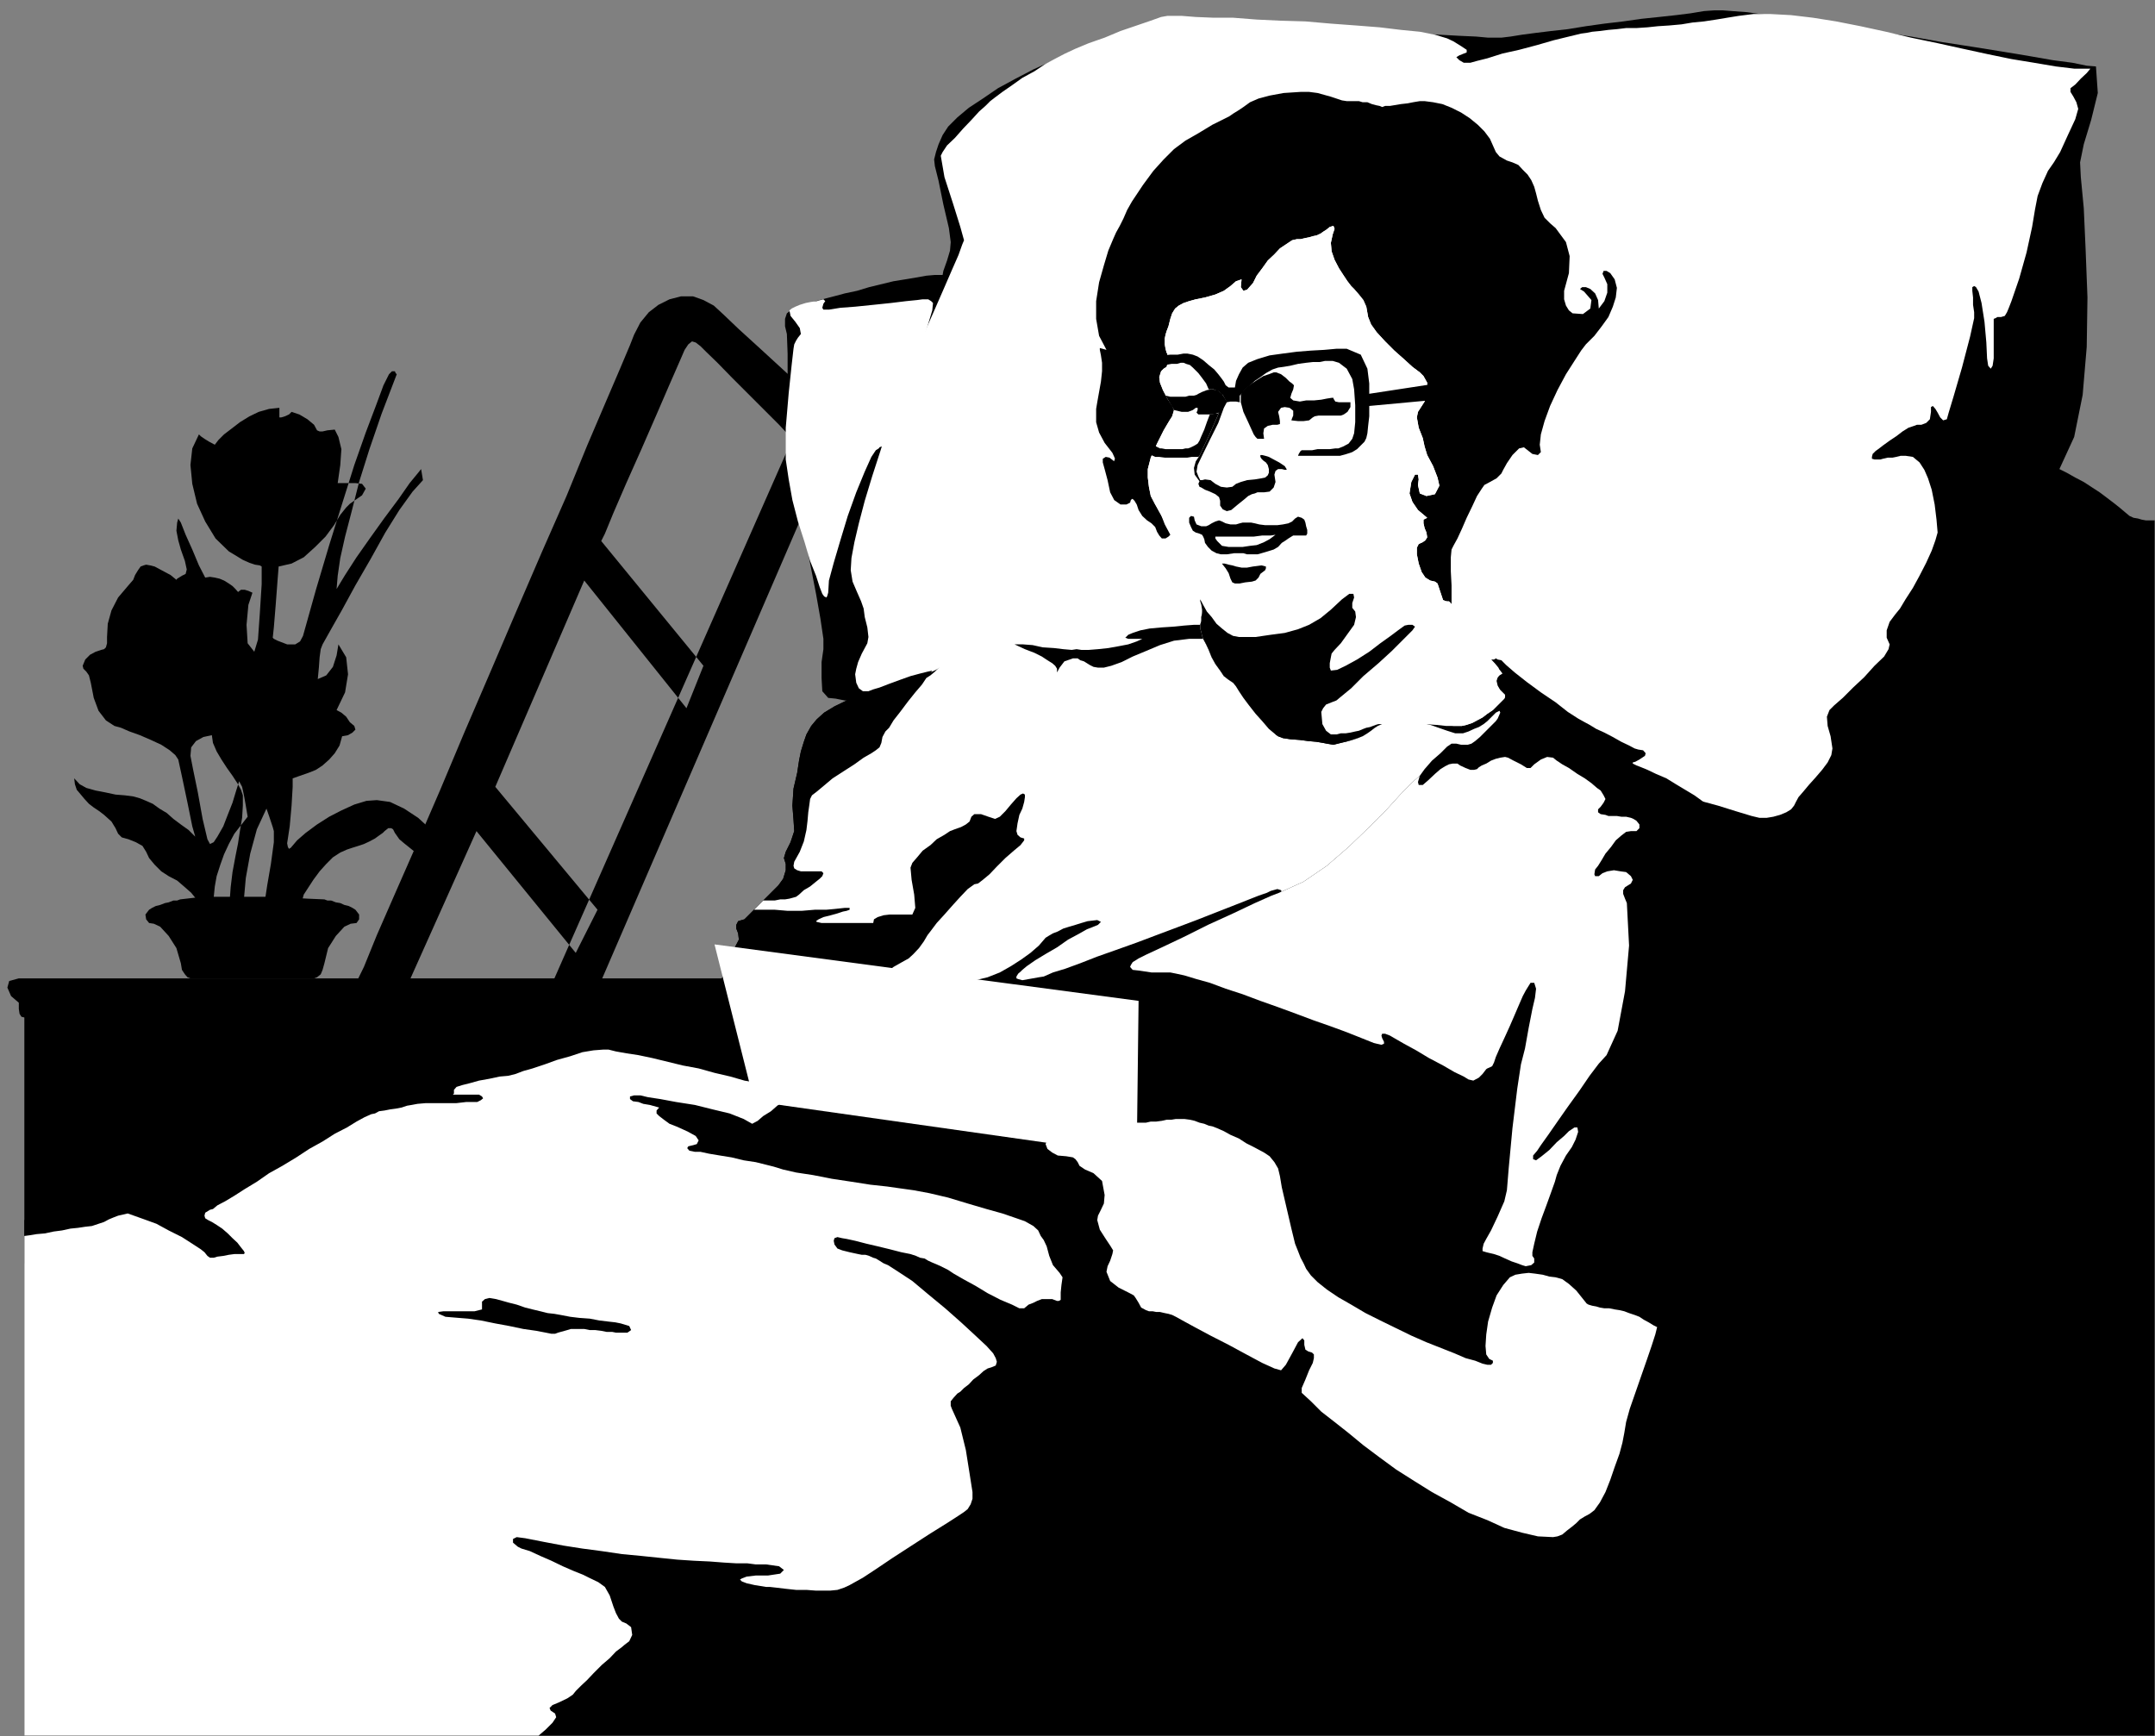 <?xml version="1.0" encoding="UTF-8" standalone="no"?>
<svg
   xmlns:ooo="http://xml.openoffice.org/svg/export"
   xmlns:dc="http://purl.org/dc/elements/1.1/"
   xmlns:cc="http://creativecommons.org/ns#"
   xmlns:rdf="http://www.w3.org/1999/02/22-rdf-syntax-ns#"
   xmlns:svg="http://www.w3.org/2000/svg"
   xmlns="http://www.w3.org/2000/svg"
   xmlns:sodipodi="http://sodipodi.sourceforge.net/DTD/sodipodi-0.dtd"
   xmlns:inkscape="http://www.inkscape.org/namespaces/inkscape"
   version="1.2"
   width="58.39mm"
   height="47.04mm"
   viewBox="0 0 5839 4704"
   preserveAspectRatio="xMidYMid"
   xml:space="preserve"
   id="svg117"
   sodipodi:docname="hospital.svg"
   style="fill-rule:evenodd;stroke-width:28.222;stroke-linejoin:round"
   inkscape:version="0.92.5 (2060ec1f9f, 2020-04-08)"><rect x="0" y="0" width="5839" height="4704" fill="#808080" stroke="none"/><sodipodi:namedview
   pagecolor="#ffffff"
   bordercolor="#666666"
   borderopacity="1"
   objecttolerance="10"
   gridtolerance="10"
   guidetolerance="10"
   inkscape:pageopacity="0"
   inkscape:pageshadow="2"
   inkscape:window-width="664"
   inkscape:window-height="487"
   id="namedview119"
   showgrid="false"
   inkscape:zoom="0.2102413"
   inkscape:cx="110.36221"
   inkscape:cy="88.894486"
   inkscape:window-x="0"
   inkscape:window-y="0"
   inkscape:window-maximized="0"
   inkscape:current-layer="svg117" />
 <defs
   class="ClipPathGroup"
   id="defs8">
  <clipPath
   id="presentation_clip_path"
   clipPathUnits="userSpaceOnUse">
   <rect
   x="0"
   y="0"
   width="21000"
   height="29700"
   id="rect2" />
  </clipPath>
  <clipPath
   id="presentation_clip_path_shrink"
   clipPathUnits="userSpaceOnUse">
   <rect
   x="21"
   y="29"
   width="20958"
   height="29641"
   id="rect5" />
  </clipPath>
 </defs>
 <defs
   class="TextShapeIndex"
   id="defs12">
  <g
   ooo:slide="id1"
   ooo:id-list="id3"
   id="g10" />
 </defs>
 <defs
   class="EmbeddedBulletChars"
   id="defs44">
  <g
   id="bullet-char-template-57356"
   transform="matrix(4.8828125e-4,0,0,-4.8828125e-4,0,0)">
   <path
   d="M 580,1141 1163,571 580,0 -4,571 Z"
   id="path14"
   inkscape:connector-curvature="0" />
  </g>
  <g
   id="bullet-char-template-57354"
   transform="matrix(4.8828125e-4,0,0,-4.8828125e-4,0,0)">
   <path
   d="M 8,1128 H 1137 V 0 H 8 Z"
   id="path17"
   inkscape:connector-curvature="0" />
  </g>
  <g
   id="bullet-char-template-10146"
   transform="matrix(4.8828125e-4,0,0,-4.8828125e-4,0,0)">
   <path
   d="M 174,0 602,739 174,1481 1456,739 Z M 1358,739 309,1346 659,739 Z"
   id="path20"
   inkscape:connector-curvature="0" />
  </g>
  <g
   id="bullet-char-template-10132"
   transform="matrix(4.8828125e-4,0,0,-4.8828125e-4,0,0)">
   <path
   d="M 2015,739 1276,0 H 717 l 543,543 H 174 v 393 h 1086 l -543,545 h 557 z"
   id="path23"
   inkscape:connector-curvature="0" />
  </g>
  <g
   id="bullet-char-template-10007"
   transform="matrix(4.8828125e-4,0,0,-4.8828125e-4,0,0)">
   <path
   d="m 0,-2 c -7,16 -16,29 -25,39 l 381,530 c -94,256 -141,385 -141,387 0,25 13,38 40,38 9,0 21,-2 34,-5 21,4 42,12 65,25 l 27,-13 111,-251 280,301 64,-25 24,25 c 21,-10 41,-24 62,-43 C 886,937 835,863 770,784 769,783 710,716 594,584 L 774,223 c 0,-27 -21,-55 -63,-84 l 16,-20 C 717,90 699,76 672,76 641,76 570,178 457,381 L 164,-76 c -22,-34 -53,-51 -92,-51 -42,0 -63,17 -64,51 -7,9 -10,24 -10,44 0,9 1,19 2,30 z"
   id="path26"
   inkscape:connector-curvature="0" />
  </g>
  <g
   id="bullet-char-template-10004"
   transform="matrix(4.8828125e-4,0,0,-4.8828125e-4,0,0)">
   <path
   d="M 285,-33 C 182,-33 111,30 74,156 52,228 41,333 41,471 c 0,78 14,145 41,201 34,71 87,106 158,106 53,0 88,-31 106,-94 l 23,-176 c 8,-64 28,-97 59,-98 l 735,706 c 11,11 33,17 66,17 42,0 63,-15 63,-46 V 965 c 0,-36 -10,-64 -30,-84 L 442,47 C 390,-6 338,-33 285,-33 Z"
   id="path29"
   inkscape:connector-curvature="0" />
  </g>
  <g
   id="bullet-char-template-9679"
   transform="matrix(4.8828125e-4,0,0,-4.8828125e-4,0,0)">
   <path
   d="M 813,0 C 632,0 489,54 383,161 276,268 223,411 223,592 c 0,181 53,324 160,431 106,107 249,161 430,161 179,0 323,-54 432,-161 108,-107 162,-251 162,-431 0,-180 -54,-324 -162,-431 C 1136,54 992,0 813,0 Z"
   id="path32"
   inkscape:connector-curvature="0" />
  </g>
  <g
   id="bullet-char-template-8226"
   transform="matrix(4.8828125e-4,0,0,-4.8828125e-4,0,0)">
   <path
   d="m 346,457 c -73,0 -137,26 -191,78 -54,51 -81,114 -81,188 0,73 27,136 81,188 54,52 118,78 191,78 73,0 134,-26 185,-79 51,-51 77,-114 77,-187 0,-75 -25,-137 -76,-188 -50,-52 -112,-78 -186,-78 z"
   id="path35"
   inkscape:connector-curvature="0" />
  </g>
  <g
   id="bullet-char-template-8211"
   transform="matrix(4.8828125e-4,0,0,-4.8828125e-4,0,0)">
   <path
   d="M -4,459 H 1135 V 606 H -4 Z"
   id="path38"
   inkscape:connector-curvature="0" />
  </g>
  <g
   id="bullet-char-template-61548"
   transform="matrix(4.8828125e-4,0,0,-4.8828125e-4,0,0)">
   <path
   d="m 173,740 c 0,163 58,303 173,419 116,115 255,173 419,173 163,0 302,-58 418,-173 116,-116 174,-256 174,-419 0,-163 -58,-303 -174,-418 C 1067,206 928,148 765,148 601,148 462,206 346,322 231,437 173,577 173,740 Z"
   id="path41"
   inkscape:connector-curvature="0" />
  </g>
 </defs>
 <g
   id="g49"
   transform="translate(-7580,-12498)">
  <g
   id="id2"
   class="Master_Slide">
   <g
   id="bg-id2"
   class="Background" />
   <g
   id="bo-id2"
   class="BackgroundObjects" />
  </g>
 </g>
 <g
   class="SlideGroup"
   id="g115"
   transform="translate(-7580,-12498)">
  <g
   id="g113">
   <g
   id="container-id1">
    <g
   id="id1"
   class="Slide"
   clip-path="url(#presentation_clip_path)">
     <g
   class="Page"
   id="g109">
      <g
   class="Graphic"
   id="g107">
       <g
   id="id3">
        <rect
   class="BoundingBox"
   x="7580"
   y="12498"
   width="5839"
   height="4704"
   id="rect51"
   style="fill:none;stroke:none" />
        <defs
   id="defs56">
         <clipPath
   id="clip_path_1"
   clipPathUnits="userSpaceOnUse">
          <path
   d="m 7580,12498 h 5838 v 4703 H 7580 Z"
   id="path53"
   inkscape:connector-curvature="0" />
         </clipPath>
        </defs>
        <g
   clip-path="url(#clip_path_1)"
   id="g104">
         <path
   d="m 9862,13644 -671,1553 h -130 l 666,-1510 -10,-10 -26,-28 -38,-38 -43,-43 -46,-46 -40,-41 -31,-30 -15,-15 -13,-10 -10,-3 -10,8 -10,15 -13,30 -28,64 -35,81 -41,94 -41,92 -35,81 -23,56 -10,20 277,338 -46,115 -277,-346 -241,559 277,333 -59,117 -269,-330 -198,442 h -140 l 7,-21 26,-53 35,-86 49,-112 58,-132 64,-148 66,-157 71,-165 71,-166 69,-160 66,-150 56,-137 50,-117 39,-91 27,-64 11,-28 17,-33 23,-28 26,-20 30,-15 31,-8 h 33 l 28,10 28,15 25,23 43,41 56,51 61,56 61,56 51,45 38,33 z"
   id="path58"
   inkscape:connector-curvature="0"
   style="fill:#000000;stroke:none" />
         <path
   d="m 7631,15149 -26,7 -5,18 10,23 21,18 v 17 l 2,13 5,8 8,2 v 666 h 2787 v -772 z"
   id="path60"
   inkscape:connector-curvature="0"
   style="fill:#000000;stroke:none" />
         <path
   d="m 8068,14935 -8,3 h -10 l -13,5 -10,2 -13,5 -12,3 -10,5 -8,5 -10,13 2,13 8,10 13,2 17,8 23,25 21,33 12,41 3,18 8,12 7,8 8,3 h 335 l 8,-3 10,-8 5,-12 5,-18 10,-41 21,-33 23,-25 17,-8 16,-2 7,-10 v -13 l -10,-13 -8,-5 -10,-5 -12,-3 -11,-5 -12,-2 -13,-5 h -10 l -8,-3 -46,-2 -50,-3 -51,-2 h -51 -53 -51 l -46,2 z"
   id="path62"
   inkscape:connector-curvature="0"
   style="fill:#000000;stroke:none" />
         <path
   d="m 8398,14940 5,-18 13,-20 13,-20 17,-23 18,-20 18,-18 20,-13 18,-8 15,-5 16,-5 15,-5 15,-7 15,-8 11,-8 10,-7 5,-5 10,-8 h 8 l 5,3 5,10 5,7 7,10 13,11 15,12 16,13 17,10 16,10 15,5 23,8 15,13 5,10 v 10 l 10,-28 -7,-30 -21,-36 -30,-33 -36,-33 -38,-25 -38,-18 -36,-5 -28,2 -33,10 -35,16 -33,17 -33,21 -31,23 -23,20 -17,20 -5,3 -3,-5 -2,-10 2,-13 5,-33 5,-56 3,-51 v -23 l 20,-7 23,-8 20,-8 18,-12 18,-16 15,-17 13,-21 7,-25 16,-3 12,-7 8,-8 -3,-10 -12,-10 -10,-15 -13,-11 -13,-7 23,-48 8,-49 -5,-46 -21,-35 -5,30 -10,31 -18,23 -23,10 3,-31 2,-28 3,-22 5,-13 23,-41 30,-53 36,-66 41,-71 40,-72 38,-61 36,-50 28,-31 -5,-30 -8,10 -23,28 -30,43 -38,51 -38,53 -38,54 -31,48 -23,38 3,-36 7,-48 13,-58 18,-69 20,-79 28,-89 33,-96 41,-107 -3,-3 -2,-5 h -8 l -8,8 -15,30 -20,54 -28,74 -31,88 -33,105 -35,112 -36,121 -35,125 -8,15 -13,8 h -10 -12 l -13,-5 -13,-5 -10,-5 -3,-3 3,-28 5,-61 5,-66 3,-38 35,-8 33,-17 31,-28 28,-28 23,-31 17,-28 16,-20 10,-10 33,-23 10,-18 -10,-13 -18,-2 h -15 -15 -13 -5 l 7,-49 3,-43 -8,-33 -10,-20 -20,2 -13,3 h -8 l -7,-3 -8,-15 -18,-15 -22,-13 -21,-7 -7,7 -11,5 -10,3 h -5 v -13 -7 -3 -3 l -28,3 -28,8 -25,12 -26,16 -22,17 -21,16 -15,15 -10,13 -15,-8 -13,-8 -10,-7 -5,-5 -18,38 -5,45 5,51 13,54 22,48 28,46 36,35 38,23 18,8 15,5 13,2 5,3 v 48 l -5,79 -5,71 -10,33 -18,-23 -3,-50 5,-54 11,-33 -11,-5 -10,-3 h -10 l -8,6 -7,-8 -8,-8 -10,-7 -13,-8 -12,-5 -13,-3 -13,-2 -13,2 -17,-33 -18,-43 -18,-40 -13,-33 -7,-11 -3,11 -2,22 5,26 7,25 11,31 5,23 -3,12 -10,5 -8,5 -5,3 -2,3 -16,-13 -15,-8 -13,-7 -15,-8 -12,-3 -11,-2 -7,2 -8,3 -7,10 -8,13 -5,13 -13,15 -28,33 -18,35 -10,36 -2,36 v 17 l -3,11 -5,5 -8,2 -15,5 -15,8 -13,13 -7,17 2,8 8,8 7,10 5,20 8,41 13,35 20,26 23,15 18,5 23,10 28,10 30,13 28,13 23,15 15,13 8,12 10,46 15,71 13,64 8,28 -18,-18 -21,-15 -20,-15 -18,-16 -20,-12 -18,-13 -18,-8 -17,-7 -18,-5 -23,-3 -25,-2 -28,-6 -26,-5 -25,-7 -18,-10 -15,-16 2,16 5,15 11,13 10,12 12,13 13,10 15,10 13,10 20,18 11,18 7,15 10,10 18,5 20,8 18,10 10,16 8,17 15,18 18,18 20,13 23,12 21,18 17,15 13,16 h 13 l 12,-3 h 13 10 l 3,-30 5,-28 10,-31 10,-28 13,-28 15,-28 18,-23 18,-23 -5,-30 -5,-28 -5,-23 -8,-15 -8,25 -10,33 -13,33 -12,31 -16,28 -10,15 -10,5 -7,-13 -13,-55 -13,-72 -13,-63 -7,-36 2,-23 13,-17 20,-11 23,-5 3,21 10,23 13,22 15,23 15,21 13,20 10,18 5,15 v 28 l -2,33 -6,36 -5,33 -7,35 -8,43 -5,41 -2,28 15,3 h 12 8 3 l 5,-56 12,-66 18,-66 26,-56 7,20 5,15 5,15 3,11 v 30 l -8,59 -10,58 -5,33 18,3 h 15 l 15,2 h 16 l 12,3 h 10 l 8,2 z"
   id="path64"
   inkscape:connector-curvature="0"
   style="fill:#000000;stroke:none" />
         <path
   d="m 13419,17202 v -3294 h -13 -12 l -11,-2 -10,-3 -12,-2 -11,-5 -12,-10 -13,-11 -15,-12 -21,-16 -20,-15 -20,-13 -23,-15 -23,-12 -23,-13 -20,-10 40,-87 23,-114 11,-130 2,-134 -5,-130 -5,-112 -8,-84 -2,-40 10,-49 20,-66 18,-73 -5,-72 -25,-2 -39,-8 -53,-7 -63,-11 -72,-12 -81,-13 -84,-13 -84,-15 -86,-13 -86,-12 -79,-13 -74,-10 -63,-10 -56,-8 -41,-3 -25,-2 h -23 l -28,2 -36,6 -40,5 -46,5 -48,5 -49,7 -51,6 -50,7 -49,8 -45,5 -41,5 -38,5 -31,5 -25,3 h -15 -21 l -33,-3 -45,-2 -54,-3 -63,-3 -69,-5 -74,-2 -76,-5 -76,-5 -74,-3 -68,-5 -64,-2 -58,-3 -46,-3 -36,-2 h -20 l -23,2 -30,6 -36,10 -43,12 -46,18 -48,18 -51,20 -48,23 -51,23 -48,25 -48,26 -41,28 -38,25 -31,26 -25,25 -15,23 -11,25 -7,21 -5,20 2,18 10,40 13,64 15,64 5,38 -2,23 -8,27 -10,28 -2,11 h -21 l -23,2 -28,5 -30,5 -31,5 -33,8 -33,8 -33,10 -33,7 -30,8 -31,8 -25,7 -20,8 -18,5 -13,5 -7,3 -13,10 -5,15 v 20 l 5,21 2,53 v 99 112 l 8,89 10,46 13,66 15,76 15,81 16,82 12,68 8,54 v 28 l -5,35 v 43 l 2,36 16,18 20,2 15,3 10,2 h 5 l -33,16 -28,17 -20,18 -15,18 -13,23 -7,20 -8,26 -5,25 -5,33 -10,43 -3,46 3,38 2,31 -10,30 -13,26 -5,17 5,16 v 17 l -7,23 -13,18 -10,10 -13,13 -15,15 -15,15 -16,16 -12,12 -11,11 -7,2 -10,3 -5,10 v 10 l 5,13 2,17 -12,23 -16,18 v 15 l -12,36 -18,38 -23,38 -20,38 -21,36 -18,28 -12,18 -5,7 h -26 l -28,-2 h -33 l -30,-3 -31,-2 h -28 -25 -20 l -26,2 -28,3 -25,5 -28,5 -25,7 -26,8 -23,8 -25,7 -28,8 -33,8 -33,7 -36,8 -30,10 -28,8 -21,12 -12,13 -23,5 -36,3 -45,7 -51,10 -56,16 -56,17 -58,28 -56,33 -54,39 -56,33 -53,33 -53,28 -49,22 -43,18 -35,13 -28,5 -28,-10 -43,-3 -56,5 -61,8 -61,10 -56,13 -46,10 -28,10 v 1398 z"
   id="path66"
   inkscape:connector-curvature="0"
   style="fill:#000000;stroke:none" />
         <path
   d="m 13211,12793 -5,-18 -8,-15 -8,-13 v -10 l 13,-10 15,-16 16,-15 10,-12 h -44 l -50,-6 -59,-10 -61,-10 -63,-13 -69,-15 -68,-15 -72,-15 -68,-16 -69,-15 -66,-13 -63,-10 -59,-7 -56,-3 h -46 l -40,5 -31,5 -30,5 -33,5 -31,3 -30,5 -33,3 -31,2 -28,3 -30,2 h -28 l -25,3 -23,2 -23,3 -21,2 -15,3 -15,2 -33,8 -41,10 -45,13 -49,13 -45,10 -41,13 -28,7 -18,5 h -18 l -12,-7 -8,-8 8,-5 20,-8 v -7 l -15,-10 -21,-13 -17,-8 -33,-10 -41,-8 -51,-5 -58,-7 -64,-5 -68,-5 -69,-6 -69,-2 -63,-3 -64,-5 h -53 l -48,-2 -38,-3 h -26 -13 l -17,3 -28,10 -38,13 -44,15 -43,18 -43,15 -36,15 -28,13 -25,13 -28,15 -30,20 -33,18 -28,20 -26,18 -20,15 -13,10 -13,13 -17,15 -21,23 -22,23 -23,26 -21,20 -12,18 -5,10 10,58 23,71 20,64 10,36 -5,12 -10,28 -18,41 -23,53 -28,64 -30,68 -31,77 -30,78 -28,74 -23,74 -23,71 -20,66 -16,61 -12,51 -8,43 -2,33 5,31 12,28 11,25 7,20 3,23 7,28 3,26 -3,17 -15,28 -10,23 -5,18 -3,15 3,23 7,15 11,8 h 15 l 13,-5 17,-5 26,-10 30,-11 28,-10 26,-7 20,-5 13,-3 -26,36 -18,28 -2,20 13,10 68,3 71,5 74,2 74,5 76,5 76,5 79,8 79,5 79,8 81,7 79,8 81,8 79,10 78,7 82,11 79,10 76,10 76,10 76,10 74,10 74,13 71,10 68,13 66,13 64,12 63,13 59,13 56,13 56,12 48,13 48,15 43,13 21,5 h 20 l 18,-3 18,-5 17,-7 13,-8 8,-10 5,-10 7,-13 13,-15 15,-18 18,-20 18,-21 15,-20 10,-20 3,-18 -5,-33 -8,-28 -2,-25 7,-18 13,-13 23,-20 28,-28 30,-28 28,-31 26,-25 12,-20 3,-13 -8,-18 v -20 l 8,-23 15,-20 13,-16 15,-25 20,-31 18,-33 18,-35 15,-33 10,-28 6,-21 -3,-35 -5,-41 -8,-40 -10,-31 -10,-23 -13,-20 -18,-15 -20,-3 h -13 l -12,3 -10,2 h -13 l -13,3 -7,2 h -11 -5 l -7,-2 v -5 l 2,-8 8,-8 7,-5 13,-10 18,-13 18,-12 17,-13 16,-10 15,-5 8,-3 h 12 l 13,-5 10,-10 3,-20 v -13 l 5,-3 7,8 6,10 7,13 8,8 10,-3 5,-18 13,-43 23,-79 22,-84 11,-50 v -16 l -3,-20 v -20 l -2,-18 v -10 l 5,-3 5,3 7,12 8,31 8,51 5,56 2,43 3,20 7,8 5,-8 3,-20 v -31 -30 -23 -15 -8 l 5,-2 5,-3 h 10 l 10,-3 6,-10 5,-12 7,-18 21,-61 20,-71 15,-69 8,-48 7,-36 13,-35 15,-33 16,-23 17,-28 21,-46 20,-43 z"
   id="path68"
   inkscape:connector-curvature="0"
   style="fill:#ffffff;stroke:none" />
         <path
   d="m 10108,13319 -5,-5 -8,-5 h -7 -8 l -15,2 -30,3 -41,5 -48,5 -49,5 -40,3 -31,5 h -15 l -3,-5 3,-11 5,-7 -5,-5 -8,2 -10,3 -15,2 -15,3 -16,5 -12,5 -10,5 -6,5 3,15 13,16 12,17 3,16 -8,10 -5,8 -5,10 -2,12 -5,44 -8,76 -8,94 v 86 l 8,54 10,56 15,58 18,56 15,51 16,40 10,31 7,18 5,7 6,3 2,-3 3,-10 2,-33 13,-48 18,-61 20,-66 23,-64 23,-56 18,-40 12,-18 8,-5 2,-3 5,-2 h 3 l 8,-23 17,-46 26,-61 25,-69 26,-66 20,-61 13,-43 z"
   id="path70"
   inkscape:connector-curvature="0"
   style="fill:#ffffff;stroke:none" />
         <path
   d="m 10837,14157 v 3 l -2,10 v 10 l -3,11 v 10 l 3,10 2,10 3,8 8,15 7,15 8,20 10,18 13,18 10,15 13,10 12,8 8,10 8,13 12,18 15,20 18,23 18,20 18,21 18,15 7,5 13,5 20,3 26,2 23,3 22,2 18,3 10,2 18,3 20,-5 21,-5 10,-3 15,-5 13,-5 13,-8 10,-7 10,-8 8,-5 7,-3 5,-2 28,-3 h 28 l 31,3 h 30 l 28,2 28,3 h 23 20 l 13,-3 15,-5 13,-7 15,-8 13,-10 15,-10 13,-13 13,-13 5,-5 2,-5 v -5 l -5,-5 -10,-10 -8,-13 -2,-10 5,-10 7,-10 -5,-16 -10,-12 -10,-10 h 8 l 5,-3 5,3 10,2 13,13 23,20 33,26 38,28 40,27 33,26 28,18 18,10 13,7 18,11 22,10 23,12 23,13 21,10 15,8 10,3 13,2 7,8 -2,7 -15,10 -11,6 -7,2 v 3 l 10,5 13,5 17,7 23,11 28,12 26,16 25,15 25,15 18,13 46,35 38,36 33,38 25,41 23,45 16,51 12,61 10,71 v 54 l -12,68 -21,82 -25,86 -28,84 -28,79 -25,66 -23,46 -18,40 -18,56 -18,69 -17,71 -16,69 -12,63 -10,46 -5,28 -6,25 -7,18 -13,8 -20,-8 -10,-5 -13,-8 -13,-7 -12,-8 -13,-5 -15,-5 -13,-5 -13,-3 -13,-2 -15,-3 h -13 l -12,-2 -10,-3 -11,-2 -10,-3 -5,-3 -12,-15 -16,-20 -20,-18 -18,-13 -18,-5 -17,-2 -18,-5 -21,-3 -17,-2 -18,2 -18,3 -15,7 -18,21 -18,28 -12,33 -11,38 -5,35 -2,31 2,23 8,12 10,5 v 6 l -5,5 h -10 l -13,-3 -20,-8 -26,-7 -30,-13 -38,-15 -38,-15 -41,-18 -41,-20 -43,-21 -40,-20 -39,-23 -35,-20 -31,-21 -25,-20 -18,-18 -13,-18 -7,-15 -8,-15 -7,-18 -8,-20 -10,-41 -13,-56 -13,-56 -5,-30 -5,-21 -10,-17 -13,-16 -15,-10 -13,-7 -15,-8 -20,-10 -20,-13 -23,-10 -18,-10 -18,-8 -13,-5 -10,-2 -12,-5 -13,-3 -13,-5 -13,-3 -15,-2 h -13 -10 l -12,2 h -13 l -13,3 -15,2 h -15 l -13,3 h -10 -10 -11 -15 -18 -20 -20 l -18,3 h -15 l -10,2 -13,3 -18,5 -20,5 -23,7 -20,8 -16,10 -12,8 -3,7 -988,-259 5,-7 12,-18 18,-28 21,-36 20,-38 23,-38 18,-38 12,-36 v -15 l 16,-18 12,-23 -2,-17 -5,-13 v -10 l 5,-10 10,-3 7,-2 11,-11 12,-12 16,-16 15,-15 15,-15 13,-13 10,-10 13,-18 7,-23 v -17 l -5,-16 5,-17 13,-26 10,-30 -2,-31 -3,-38 3,-46 10,-43 5,-33 5,-25 8,-26 7,-20 13,-23 15,-18 20,-18 28,-17 33,-16 21,-5 30,-10 33,-10 38,-13 36,-12 33,-13 30,-10 21,-10 18,-11 17,-10 21,-13 18,-10 17,-12 16,-8 12,-8 10,-5 18,-7 21,-5 20,-8 20,-5 18,-3 18,-2 15,-3 h 13 12 18 23 23 23 23 l 17,-2 16,-3 30,-7 28,-8 28,-8 25,-7 23,-3 21,-2 20,-3 18,3 15,2 15,3 16,2 h 15 l 15,3 10,-3 10,-5 z"
   id="path72"
   inkscape:connector-curvature="0"
   style="fill:#000000;stroke:none" />
         <path
   d="m 7646,15847 v 1355 h 1392 l 21,-18 18,-18 10,-15 -3,-10 -12,-8 -3,-7 8,-8 17,-7 23,-11 15,-10 8,-10 8,-8 7,-7 16,-15 17,-18 23,-23 21,-18 17,-18 16,-12 7,-6 13,-10 8,-17 -3,-21 -13,-10 -12,-5 -8,-8 -8,-15 -7,-18 -10,-30 -13,-23 -18,-13 -25,-12 -16,-8 -25,-10 -30,-13 -31,-15 -30,-13 -28,-13 -23,-7 -10,-5 -13,-11 v -10 l 10,-5 23,3 51,10 53,10 51,8 53,7 54,8 53,5 48,5 49,5 45,3 43,2 39,3 33,2 h 30 l 23,3 h 18 10 l 35,5 13,10 -10,10 -33,5 h -33 l -25,3 -13,5 -5,3 5,5 13,5 22,5 31,5 h 10 l 18,2 25,3 28,3 h 28 l 26,2 h 22 16 l 20,-2 18,-6 15,-7 18,-10 18,-10 35,-23 46,-31 51,-33 51,-33 45,-28 31,-20 15,-10 10,-8 8,-13 5,-15 v -18 l -8,-51 -10,-63 -15,-61 -23,-51 -3,-8 v -12 l 8,-10 10,-11 8,-5 10,-10 13,-10 12,-13 16,-12 12,-11 11,-7 10,-3 12,-5 3,-10 -3,-10 -7,-13 -18,-20 -30,-28 -39,-36 -43,-38 -46,-38 -43,-36 -38,-25 -28,-18 -12,-5 -11,-7 -10,-6 -7,-2 -11,-5 -10,-3 h -10 l -10,-2 -23,-5 -20,-5 -13,-5 -8,-11 -2,-10 2,-7 8,-3 13,3 12,2 23,5 31,8 30,7 33,8 31,8 25,5 15,5 11,5 12,2 10,6 11,5 12,5 11,5 10,5 10,5 15,10 26,15 33,18 33,20 35,18 31,13 20,10 h 13 l 12,-10 13,-5 10,-5 13,-5 h 10 10 8 l 5,2 8,3 h 5 l 5,-3 v -7 -13 l 2,-20 3,-21 -8,-12 -18,-21 -10,-25 -7,-26 -8,-17 -8,-11 -7,-15 -13,-12 -23,-13 -23,-8 -38,-13 -43,-12 -51,-15 -53,-16 -51,-12 -43,-8 -36,-5 -35,-5 -46,-5 -51,-8 -53,-8 -51,-10 -46,-7 -35,-8 -26,-8 -20,-5 -28,-7 -33,-5 -33,-8 -31,-5 -30,-5 -23,-5 h -15 l -15,-3 -6,-7 3,-5 13,-3 10,-3 5,-10 -8,-12 -20,-11 -15,-7 -18,-8 -18,-7 -15,-11 -13,-10 -7,-7 v -8 l 7,-8 -25,-7 -18,-3 -13,-5 -15,-2 -8,-6 v -7 l 11,-3 h 17 l 21,5 33,5 43,8 51,8 48,12 46,11 38,15 23,13 15,-8 15,-13 21,-13 17,-15 18,-12 13,-11 10,-7 3,-3 -13,-5 -23,-5 -28,-8 -30,-10 -39,-7 -38,-11 -43,-10 -43,-12 -43,-8 -41,-10 -41,-10 -38,-8 -33,-5 -28,-5 -20,-5 h -15 l -26,2 -30,5 -33,11 -36,10 -33,12 -33,11 -25,7 -21,8 -20,5 -23,2 -28,6 -28,5 -25,7 -20,5 -16,5 -7,8 v 5 5 l -3,3 v 0 h 10 21 23 17 l 8,5 3,5 -6,5 -10,5 h -10 -20 l -26,3 h -28 -27 -28 l -23,2 -16,3 -12,2 -15,5 -16,3 -15,2 -15,3 -15,2 -11,6 -10,2 -18,8 -22,12 -26,16 -33,17 -33,21 -36,20 -35,23 -38,23 -36,20 -33,23 -33,20 -28,18 -25,15 -21,11 -12,10 -8,2 -13,8 -2,8 2,7 8,5 10,5 13,8 15,10 15,13 13,13 13,12 10,13 8,10 2,5 -2,3 h -5 -8 -13 l -15,2 -15,3 -16,2 -10,3 h -10 l -7,-5 -8,-10 -10,-8 -23,-15 -28,-18 -36,-18 -33,-18 -33,-12 -28,-10 -17,-6 -13,3 -13,3 -13,5 -12,5 -13,7 -15,5 -18,6 -18,2 -20,3 -20,2 -23,5 -23,3 -23,5 -23,2 -18,3 z"
   id="path74"
   inkscape:connector-curvature="0"
   style="fill:#ffffff;stroke:none" />
         <path
   d="m 8924,16018 -18,-3 -12,3 -8,7 v 13 8 l -8,2 -12,3 h -16 -17 -21 -15 -15 l -15,2 2,5 18,8 36,3 25,2 35,5 39,8 38,7 38,8 35,5 26,5 15,3 h 10 l 8,-3 7,-2 11,-3 7,-2 10,-3 h 11 12 13 l 15,3 h 15 l 16,2 15,3 h 15 l 10,2 h 11 20 l 10,-7 -5,-11 -23,-7 -15,-3 -18,-2 -25,-3 -26,-5 -28,-2 -25,-3 -26,-5 -17,-3 -18,-2 -20,-5 -21,-5 -20,-5 -23,-8 -20,-5 -18,-5 z"
   id="path76"
   inkscape:connector-curvature="0"
   style="fill:#000000;stroke:none" />
         <path
   d="m 10660,15629 5,-419 -1149,-153 107,425 z"
   id="path78"
   inkscape:connector-curvature="0"
   style="fill:#ffffff;stroke:none" />
         <path
   d="m 10751,13947 -15,-28 -10,-26 -8,-15 -8,-13 -12,-23 -5,-25 -3,-25 v -23 l 8,-31 17,-38 18,-36 10,-17 6,-10 7,-11 3,-10 2,-7 -5,-11 -13,-20 -12,-23 -8,-20 -2,-15 5,-16 7,-7 8,-5 2,-8 3,-13 -3,-10 v -5 l -2,-2 -3,-11 -2,-12 v -16 l 2,-10 3,-10 5,-13 5,-20 5,-15 8,-13 10,-8 13,-7 15,-5 18,-5 25,-5 28,-8 23,-10 18,-13 15,-13 15,-5 -2,21 7,10 10,-3 16,-18 10,-20 15,-20 15,-21 18,-17 15,-16 18,-12 15,-10 13,-3 h 10 l 13,-3 10,-2 10,-3 10,-2 11,-5 7,-5 8,-5 10,-8 10,-3 3,8 -5,15 -5,23 2,23 8,23 12,23 13,20 10,15 10,13 8,8 13,15 12,15 8,18 5,28 8,20 15,21 23,25 25,25 26,23 23,21 20,15 10,10 10,18 v 23 l -7,28 -18,28 -3,15 5,28 11,28 5,23 7,23 16,30 12,31 5,22 -12,23 -23,5 -18,-7 -5,-23 2,-15 -2,-13 h -8 l -10,20 -5,31 8,23 15,22 25,21 -10,5 v 10 l 3,13 5,12 2,13 -5,8 -7,5 -11,5 -5,10 v 18 l 5,25 8,23 10,15 13,8 13,3 7,5 5,15 5,15 5,15 8,3 10,3 5,5 v -5 -23 -23 l -2,-38 v -38 l 2,-21 5,-10 11,-20 12,-26 13,-30 15,-31 13,-28 13,-20 7,-10 15,-8 18,-10 13,-13 5,-10 10,-18 15,-22 18,-18 13,-3 23,18 15,3 8,-8 -3,-20 3,-28 10,-36 15,-41 20,-43 23,-43 23,-36 18,-28 13,-17 23,-23 20,-26 18,-25 12,-28 8,-25 3,-26 -6,-23 -12,-17 -10,-6 h -8 l -3,8 5,10 8,18 v 23 l -8,23 -15,20 -2,-23 -8,-18 -13,-12 -12,-5 h -10 l -6,5 3,2 8,5 20,23 -3,23 -20,15 -28,-2 -10,-8 -8,-13 -5,-17 v -23 l 13,-48 2,-46 -10,-38 -28,-38 -15,-13 -15,-15 -10,-21 -8,-25 -5,-20 -5,-18 -8,-18 -10,-15 -13,-13 -12,-13 -16,-7 -15,-5 -20,-11 -10,-12 -8,-18 -8,-18 -15,-20 -18,-18 -22,-18 -23,-15 -26,-13 -25,-10 -25,-5 -23,-3 h -13 l -18,3 -15,3 -18,2 -18,3 -12,2 h -13 l -8,3 -7,-3 -10,-2 -11,-3 -12,-5 h -13 l -10,-3 h -13 -10 -10 l -13,-2 -15,-5 -15,-5 -18,-5 -18,-5 -23,-3 h -23 l -46,3 -38,7 -30,8 -23,10 -18,13 -15,10 -13,8 -10,7 -46,23 -38,23 -35,20 -31,23 -28,28 -28,31 -28,38 -30,45 -13,23 -10,23 -10,20 -10,18 -8,18 -13,31 -12,40 -13,46 -8,51 v 48 l 8,46 20,38 -18,-5 v 5 l 3,15 3,20 v 23 l -3,28 -5,28 -5,28 -3,18 v 36 l 8,28 15,28 21,27 5,11 2,5 -2,5 v 2 l -13,-10 -10,-2 -8,5 v 10 l 5,18 8,30 7,33 11,21 17,12 h 16 l 10,-5 2,-7 3,-3 h 2 l 5,5 6,10 5,15 10,16 13,12 12,8 10,10 5,13 6,10 7,8 h 10 l 8,-5 3,-3 z"
   id="path80"
   inkscape:connector-curvature="0"
   style="fill:#000000;stroke:none" />
         <path
   d="m 11046,14917 -21,8 -45,20 -59,28 -68,31 -66,33 -59,28 -43,20 -20,10 -8,5 -8,5 -5,8 -2,5 7,8 18,2 33,5 h 51 l 15,3 23,5 33,10 36,10 43,16 46,15 48,18 48,17 49,18 48,18 43,15 41,15 33,13 25,10 20,8 8,2 13,3 7,-3 v -5 l -5,-10 -2,-7 2,-5 h 8 l 13,5 12,7 26,15 33,18 35,21 38,20 31,18 25,12 13,8 13,3 15,-8 10,-10 10,-13 3,-2 7,-3 6,-3 5,-10 5,-15 10,-23 13,-28 15,-33 13,-30 12,-28 10,-23 8,-15 13,-21 h 10 l 5,16 -3,25 -7,30 -10,51 -10,56 -11,43 -10,66 -13,107 -10,107 -5,61 -7,30 -18,41 -18,38 -13,23 -7,13 -3,13 v 7 l 10,3 8,2 13,3 15,5 15,7 18,8 15,5 13,5 10,3 15,-3 8,-7 v -11 l -5,-7 v -10 l 5,-23 8,-33 12,-36 13,-35 13,-36 10,-28 5,-18 10,-25 15,-28 16,-23 10,-20 7,-21 -2,-12 h -8 l -15,10 -13,13 -20,17 -20,21 -21,17 -15,11 -8,-3 v -10 l 11,-13 10,-15 20,-28 25,-36 28,-40 31,-43 28,-41 25,-33 21,-23 30,-66 20,-107 11,-124 -6,-115 -5,-12 -5,-13 v -10 l 5,-8 16,-10 5,-10 -5,-10 -13,-11 -15,-2 -18,-3 -18,3 -13,5 -10,8 h -10 l -2,-5 2,-13 8,-10 10,-16 10,-17 15,-18 13,-18 15,-13 13,-10 13,-2 h 15 l 8,-8 v -10 l -8,-10 -8,-5 -7,-3 -13,-3 h -13 l -12,-2 h -13 -10 l -8,-3 -13,-2 -7,-5 v -8 l 7,-7 8,-11 5,-10 -5,-10 -8,-13 -10,-7 -15,-13 -18,-13 -20,-12 -23,-16 -18,-10 -15,-10 -10,-8 -16,-2 -17,7 -18,13 -10,10 h -10 l -16,-10 -20,-10 -15,-8 -8,-2 -13,2 -12,3 -13,5 -13,8 -12,5 -8,5 -5,5 -8,2 h -10 l -13,-5 -15,-7 -7,-5 h -8 -5 l -10,2 -10,5 -13,8 -15,13 -18,17 -15,13 h -11 l -2,-8 5,-17 -20,17 -33,34 -39,43 -48,48 -53,51 -59,51 -63,43 z"
   id="path82"
   inkscape:connector-curvature="0"
   style="fill:#ffffff;stroke:none" />
         <path
   d="m 10921,14348 13,3 h 13 12 l 11,-5 15,-11 h 13 l 7,5 5,6 3,7 5,10 7,11 8,7 15,13 13,15 8,18 v 13 l -8,10 -13,12 -10,16 -2,10 7,5 13,5 20,3 26,2 23,3 22,2 18,3 10,2 18,3 20,-5 21,-5 10,-3 15,-5 13,-8 13,-7 12,-8 11,-7 10,-8 7,-5 5,-3 26,-2 h 25 l 26,2 25,5 23,5 23,8 23,8 22,7 h 11 10 l 15,-5 15,-7 13,-5 13,-8 10,-8 5,-5 18,-18 10,-5 2,5 -7,16 -5,7 -8,8 -13,13 -10,10 -12,12 -13,11 -10,7 -10,3 h -18 l -13,-3 h -13 l -12,8 -18,18 -23,20 -20,23 -13,18 -20,17 -33,34 -39,43 -48,48 -53,51 -59,51 -63,43 -66,30 7,-2 -2,-5 -10,-3 -18,5 -10,5 -23,8 -33,13 -38,15 -46,18 -51,20 -53,20 -56,21 -53,20 -56,20 -51,18 -46,18 -41,15 -33,10 -25,11 -13,2 -28,5 -17,3 -11,-3 -5,-2 v -5 l 5,-8 6,-5 5,-5 12,-10 23,-16 28,-17 31,-18 30,-21 28,-15 23,-13 13,-5 17,-7 8,-8 -10,-5 -26,3 -17,5 -16,5 -17,5 -16,5 -15,8 -13,5 -12,7 -8,5 -18,21 -23,20 -25,18 -28,18 -30,17 -33,13 -33,8 -39,2 -22,5 -16,8 -15,8 -20,2 -16,-2 -20,-3 -23,-3 -23,-5 -22,-2 -21,-5 -12,-3 h -6 l 13,-23 20,-15 23,-13 18,-10 13,-12 15,-16 13,-18 10,-17 10,-13 15,-20 21,-23 23,-26 20,-22 20,-21 18,-13 10,-2 13,-10 18,-15 20,-21 23,-23 23,-20 18,-15 10,-13 v -5 l -10,-3 -8,-7 -3,-10 3,-21 5,-23 8,-17 5,-18 2,-13 v -7 l -5,-3 -7,3 -11,10 -15,17 -15,18 -15,15 -13,6 -18,-6 -20,-7 h -18 l -8,7 -5,13 -10,8 -13,7 -17,6 -13,5 -15,10 -21,12 -17,16 -21,15 -15,18 -13,15 -5,13 3,33 7,40 3,36 -8,18 h -10 -15 -18 -18 l -17,2 -16,5 -10,6 -2,10 h -23 -21 -20 -20 -18 -15 -13 -10 l -13,-3 -2,-2 7,-5 13,-6 20,-5 18,-5 15,-5 10,-2 8,-3 v -5 h -13 l -28,3 -22,2 h -31 l -36,3 h -38 l -35,-3 h -28 -20 -8 l 25,-25 h 16 15 l 15,-3 h 13 l 12,-2 11,-3 7,-2 8,-6 13,-12 17,-10 16,-13 10,-8 7,-7 3,-8 -5,-5 h -10 -8 -13 -12 -13 l -10,-3 -8,-5 -2,-7 2,-11 15,-27 11,-28 7,-31 3,-25 2,-23 3,-21 2,-15 5,-10 13,-10 18,-15 25,-21 31,-20 28,-18 25,-18 21,-12 12,-8 10,-8 5,-12 3,-16 8,-15 10,-10 12,-20 18,-23 21,-28 20,-25 18,-21 12,-18 11,-7 12,-10 13,-13 10,-15 8,-11 7,-5 16,-7 20,-10 20,-13 23,-10 23,-10 18,-8 13,-5 12,-3 18,-2 23,-3 25,-2 26,-3 h 25 l 20,-2 h 16 28 23 l 20,-3 18,-2 17,-3 13,-3 15,-2 13,-5 8,-3 12,-5 16,-2 20,-5 18,-6 18,-2 15,-3 h 12 13 l 15,3 h 18 21 l 17,2 h 16 15 7 v 3 l -2,10 v 10 l -3,11 h -17 l -26,2 -30,3 -31,2 -33,3 -25,5 -21,7 -12,5 -8,8 8,3 h 15 23 l -15,7 -23,8 -26,5 -28,5 -28,3 -25,2 h -20 l -13,-2 -13,2 -23,-2 -25,-3 -31,-2 -27,-6 -26,-2 h -15 -8 l 28,13 26,10 20,10 15,10 13,8 8,7 5,8 v 8 2 l 7,-13 13,-17 23,-8 h 13 l 7,5 10,3 8,5 8,5 10,5 12,2 h 16 l 20,-5 28,-10 30,-15 36,-15 38,-16 38,-12 41,-5 h 38 l 8,15 7,15 8,20 10,18 13,18 10,15 13,10 z"
   id="path84"
   inkscape:connector-curvature="0"
   style="fill:#ffffff;stroke:none" />
         <path
   d="m 12070,16094 -10,-5 -13,-8 -13,-7 -12,-8 -13,-5 -15,-5 -13,-5 -13,-3 -13,-2 -15,-3 h -13 l -12,-2 -10,-3 -11,-2 -10,-3 -5,-3 -12,-15 -16,-20 -20,-18 -18,-13 -18,-5 -17,-2 -18,-5 -21,-3 -17,-2 -18,2 -18,3 -15,7 -18,21 -18,28 -12,33 -11,38 -5,35 -2,31 2,23 8,12 10,5 v 6 l -5,5 h -10 l -13,-3 -20,-8 -26,-7 -30,-13 -38,-15 -38,-15 -41,-18 -41,-20 -43,-21 -40,-20 -39,-23 -35,-20 -31,-21 -25,-20 -18,-18 -13,-18 -7,-15 -8,-15 -7,-18 -8,-20 -10,-41 -13,-56 -13,-56 -5,-30 -5,-21 -10,-17 -13,-16 -15,-10 -13,-7 -15,-8 -20,-10 -20,-13 -23,-10 -18,-10 -18,-8 -13,-5 -10,-2 -12,-5 -13,-3 -13,-5 -13,-3 -15,-2 h -13 -10 l -12,2 h -13 l -13,3 -15,2 h -15 l -13,3 h -10 -10 -11 -15 -18 -20 -20 l -18,3 h -15 l -10,2 -13,3 -18,5 -20,5 -23,7 -20,8 -16,10 -12,8 -3,7 5,13 13,10 15,8 23,2 18,3 7,5 6,8 5,10 15,10 23,10 23,21 7,38 -2,23 -8,17 -8,16 -2,12 7,26 16,25 12,18 8,13 -2,10 -6,18 -7,15 -3,15 10,25 23,18 26,13 15,8 5,7 8,13 7,13 13,7 8,3 h 10 l 10,2 h 10 l 13,3 10,2 10,3 10,5 18,10 33,18 43,23 49,25 48,26 43,23 33,15 18,5 13,-15 17,-31 16,-30 12,-11 5,6 v 12 l 3,13 8,5 10,3 5,5 v 10 l -3,13 -10,20 -10,25 -10,23 v 13 l 25,23 28,28 36,28 38,30 40,33 44,33 45,33 49,31 48,30 51,28 48,28 51,20 46,21 48,13 43,10 41,2 12,-2 13,-5 13,-11 13,-10 12,-10 10,-10 13,-8 13,-7 13,-10 15,-21 15,-28 13,-33 12,-35 13,-36 8,-30 5,-26 5,-30 10,-36 15,-43 16,-46 15,-43 13,-38 10,-31 z"
   id="path86"
   inkscape:connector-curvature="0"
   style="fill:#ffffff;stroke:none" />
         <path
   d="m 10832,14122 8,15 10,18 13,15 13,18 15,13 15,12 15,8 16,3 h 45 l 41,-6 38,-5 36,-10 30,-12 31,-18 28,-23 30,-28 20,-15 h 11 l 2,10 -5,15 v 13 l 8,10 2,15 -5,21 -18,25 -18,25 -17,18 -8,10 -2,10 -3,16 v 12 l 3,8 17,-2 23,-11 31,-17 33,-21 30,-23 28,-20 20,-15 11,-8 7,-5 10,-2 h 11 l 7,5 -7,10 -23,23 -33,33 -36,33 -41,35 -33,33 -28,23 -12,10 -13,5 -15,6 -8,10 -5,10 3,33 10,18 13,10 h 15 l 12,-3 h 13 l 13,-2 13,-3 10,-2 12,-5 8,-3 10,-2 26,-8 30,-3 h 36 35 l 36,3 33,2 30,3 h 23 l 13,-3 15,-5 13,-7 15,-8 13,-10 15,-10 13,-13 13,-13 5,-5 2,-5 v -5 l -5,-5 -8,-8 -7,-12 -3,-13 3,-10 5,-5 5,-3 3,-2 -6,-8 -15,-18 -18,-23 -20,-28 -20,-28 -21,-25 -15,-20 -10,-16 -5,-5 -5,-10 -5,-10 -5,-5 h -8 l -8,-3 -5,-15 -5,-15 -5,-15 -7,-5 -13,-3 -13,-8 -10,-15 -8,-23 -5,-25 v -18 l 5,-10 11,-5 7,-5 5,-8 -2,-13 -5,-12 -3,-13 v -10 l 10,-5 -25,-21 -15,-22 -8,-23 5,-31 10,-20 h 8 l 2,13 -2,15 5,23 18,7 23,-5 12,-23 -5,-22 -12,-31 -16,-30 -7,-23 -5,-23 -11,-28 -5,-28 3,-15 18,-28 7,-28 v -23 l -10,-18 -10,-10 -20,-15 -23,-21 -26,-23 -25,-25 -23,-25 -15,-21 -8,-20 -5,-28 -8,-18 -12,-15 -13,-15 -8,-8 -10,-13 -10,-15 -13,-20 -12,-23 -8,-23 -2,-23 5,-23 5,-15 -3,-8 -10,3 -10,8 -8,5 -7,5 -11,5 -10,2 -10,3 -10,2 -13,3 h -10 l -13,3 -15,10 -18,12 -15,16 -18,17 -15,21 -15,20 -10,20 -16,18 -10,3 -7,-10 2,-21 -15,5 -15,13 -18,13 -23,10 -28,8 -25,5 -18,5 -15,5 -13,7 -10,8 -8,13 -5,15 -5,20 -5,13 -3,10 -2,10 v 16 l 2,12 3,11 2,2 v 5 l 3,10 -3,13 -2,8 -8,5 -7,7 -5,16 2,15 8,20 12,23 13,20 5,11 -2,7 -3,10 -7,11 -6,10 -10,17 -18,36 -17,38 -8,31 v 23 l 3,25 5,25 12,23 8,15 13,23 15,28 15,33 18,38 18,39 18,40 z"
   id="path88"
   inkscape:connector-curvature="0"
   style="fill:#ffffff;stroke:none" />
         <path
   d="m 10975,14033 23,-3 12,3 v 5 l -2,5 -13,10 -5,10 -8,8 -10,3 -18,2 -15,3 h -13 l -7,-3 -5,-10 -5,-15 -8,-13 -8,-10 -2,-3 h 7 l 11,3 10,2 10,3 15,3 h 15 z"
   id="path90"
   inkscape:connector-curvature="0"
   style="fill:#000000;stroke:none" />
         <path
   d="m 10998,13997 17,-5 16,-5 12,-7 10,-11 11,-7 7,-5 8,-5 5,-3 h 10 13 7 5 l 3,-5 v -10 l -3,-10 -2,-10 -3,-8 -7,-5 -10,-3 -8,5 -8,8 -10,5 -15,3 -15,2 h -16 -17 l -16,-2 -12,-3 -10,-2 h -13 -10 l -8,2 -10,3 h -15 l -13,-3 -10,-5 -8,-3 -10,3 -10,5 -8,5 -7,3 h -13 l -13,-5 -5,-11 -2,-10 -8,-2 -5,5 v 13 l 5,12 5,10 8,5 10,3 7,3 3,5 3,7 2,10 8,11 10,10 13,7 12,3 h 16 l 20,-3 h 15 10 l 10,3 h 16 12 z"
   id="path92"
   inkscape:connector-curvature="0"
   style="fill:#000000;stroke:none" />
         <path
   d="m 10830,13733 -10,15 -5,18 2,18 13,18 -3,7 3,8 5,2 10,6 13,5 15,7 10,8 3,10 v 13 l 7,10 11,5 12,-3 18,-15 15,-12 13,-11 10,-5 8,-2 7,-3 h 8 10 l 15,-2 11,-11 5,-15 -3,-20 3,-10 7,-5 h 10 l 8,2 h 5 v -2 l -5,-8 -15,-10 -15,-8 -13,-7 -10,-3 -8,-2 h -5 v 5 l 3,5 5,5 7,5 5,7 3,11 v 5 5 l -3,7 -7,6 -10,2 -18,3 -21,2 -17,5 -13,5 -10,8 -15,2 -16,-2 -15,-8 -13,-10 -15,-2 -8,2 h -5 l -5,-10 -5,-13 3,-18 12,-25 21,-43 23,-46 15,-41 8,-15 v -2 l -6,-10 -7,-11 -13,-10 -15,-2 -13,2 -13,5 -10,5 -5,3 -7,2 h -13 l -10,3 h -16 -12 -13 l -13,-3 23,39 21,5 h 17 l 13,-5 8,-6 h 5 v 6 l -3,7 5,5 h 10 16 15 l 15,-5 -10,23 -18,41 -18,38 z"
   id="path94"
   inkscape:connector-curvature="0"
   style="fill:#000000;stroke:none" />
         <path
   d="m 11005,13687 -2,-15 2,-13 10,-7 13,-3 h 13 l 7,-2 v -8 l -2,-13 -3,-12 8,-11 10,-2 13,2 10,8 v 13 l -3,7 -2,6 18,2 h 15 l 15,-2 10,-8 5,-3 11,-2 h 12 13 13 12 10 l 8,-3 10,-7 8,-13 v -13 h -13 -18 l -10,-2 -5,-8 v -2 h -5 l -13,2 -15,3 -20,2 h -21 l -17,3 -18,-3 -8,-7 3,-11 5,-12 2,-11 -5,-5 -7,-5 -10,-10 -13,-10 -13,-5 h -7 l -13,5 -15,5 -16,10 -15,10 -15,11 -10,10 -5,10 v 20 l 7,26 13,28 15,33 5,7 5,5 h 8 z"
   id="path96"
   inkscape:connector-curvature="0"
   style="fill:#000000;stroke:none" />
         <path
   d="m 10837,14157 v 3 l -2,10 v 10 l -3,11 v 10 l 3,10 2,10 3,8 8,15 7,15 8,20 10,18 13,18 10,15 13,10 12,8 8,10 8,13 12,18 15,20 18,23 18,20 18,21 18,15 7,5 13,5 20,3 26,2 23,3 22,2 18,3 10,2 18,3 20,-5 21,-5 10,-3 15,-5 13,-5 13,-8 10,-7 10,-8 8,-5 7,-3 5,-2 h -10 l -7,2 -8,3 -8,3 -10,2 -8,3 -12,5 -10,2 -13,3 -13,2 h -13 l -12,3 h -15 l -13,-10 -10,-18 -3,-33 5,-10 8,-10 15,-6 13,-5 12,-10 28,-23 33,-33 41,-35 36,-33 33,-33 23,-23 7,-10 -7,-5 h -11 l -10,2 -7,5 -11,8 -20,15 -28,20 -30,23 -33,21 -31,17 -23,11 -17,2 -3,-8 v -12 l 3,-16 2,-10 8,-10 17,-18 18,-25 18,-25 5,-21 -2,-15 -8,-10 v -13 l 5,-15 -2,-10 h -11 l -20,15 -30,28 -28,23 -31,18 -30,12 -36,10 -38,5 -41,6 h -45 l -16,-3 -15,-8 -15,-12 -15,-13 -13,-18 -13,-15 -10,-18 -8,-15 v 5 l 3,10 2,13 z"
   id="path98"
   inkscape:connector-curvature="0"
   style="fill:#000000;stroke:none" />
         <path
   d="m 10873,13952 v 5 l 5,7 8,8 5,5 18,3 h 17 21 l 20,-3 18,-2 20,-8 15,-8 16,-12 -13,2 h -23 l -23,3 h -28 -25 -23 -18 z"
   id="path100"
   inkscape:connector-curvature="0"
   style="fill:#ffffff;stroke:none" />
         <path
   d="m 11043,13494 15,-2 18,-3 21,-5 22,-3 18,-2 h 18 l 15,-3 h 8 13 l 17,5 21,16 15,28 5,28 3,43 v 46 l -3,30 -5,15 -10,13 -15,8 -13,5 h -8 l -15,2 h -15 -18 l -15,3 h -16 -10 -2 5 7 3 -15 l -3,2 -2,3 -3,5 -2,5 h 2 10 10 16 15 15 15 11 20 l 18,-5 15,-5 13,-8 10,-10 10,-10 5,-10 3,-13 2,-20 3,-26 v -20 -8 l 183,-17 v -44 l -183,28 v -28 l -5,-40 -18,-38 -38,-16 h -28 l -33,3 -36,2 -38,3 -38,5 -36,5 -33,10 -25,10 -15,13 -10,18 -8,18 -3,18 h -10 -7 l -8,-6 -5,-10 -5,-7 -10,-13 -11,-13 -15,-12 -15,-13 -15,-10 -13,-5 -15,-3 h -10 l -16,3 h -20 l -20,2 -23,3 -20,2 -18,3 -10,2 -18,8 -10,13 -8,17 v 18 l 3,28 7,46 8,48 7,31 11,15 15,18 18,15 17,8 h 11 l 15,2 h 15 18 15 13 l 12,-2 h 6 5 2 5 l 3,-3 7,-15 18,-38 18,-41 10,-23 -5,3 h -8 l -5,2 h -7 l -8,21 -7,20 -8,18 -5,12 -5,8 -8,5 -10,5 -8,3 h -7 l -8,2 h -13 -10 -12 -11 l -10,-2 h -5 l -10,-5 -15,-13 -13,-18 -10,-18 -5,-25 -5,-36 -5,-35 -3,-23 v -15 l 8,-13 10,-10 13,-8 7,-2 h 13 l 15,-3 15,-2 16,-3 h 15 l 10,-3 h 8 l 7,3 10,3 8,7 8,8 7,7 10,13 11,15 7,16 h 13 l 13,5 12,10 11,20 10,-2 h 7 8 l 10,2 v -10 -8 l 5,-5 3,-2 2,-5 8,-8 10,-8 13,-12 15,-10 15,-11 18,-10 z"
   id="path102"
   inkscape:connector-curvature="0"
   style="fill:#000000;stroke:none" />
        </g>
       </g>
      </g>
     </g>
    </g>
   </g>
  </g>
 </g>
</svg>